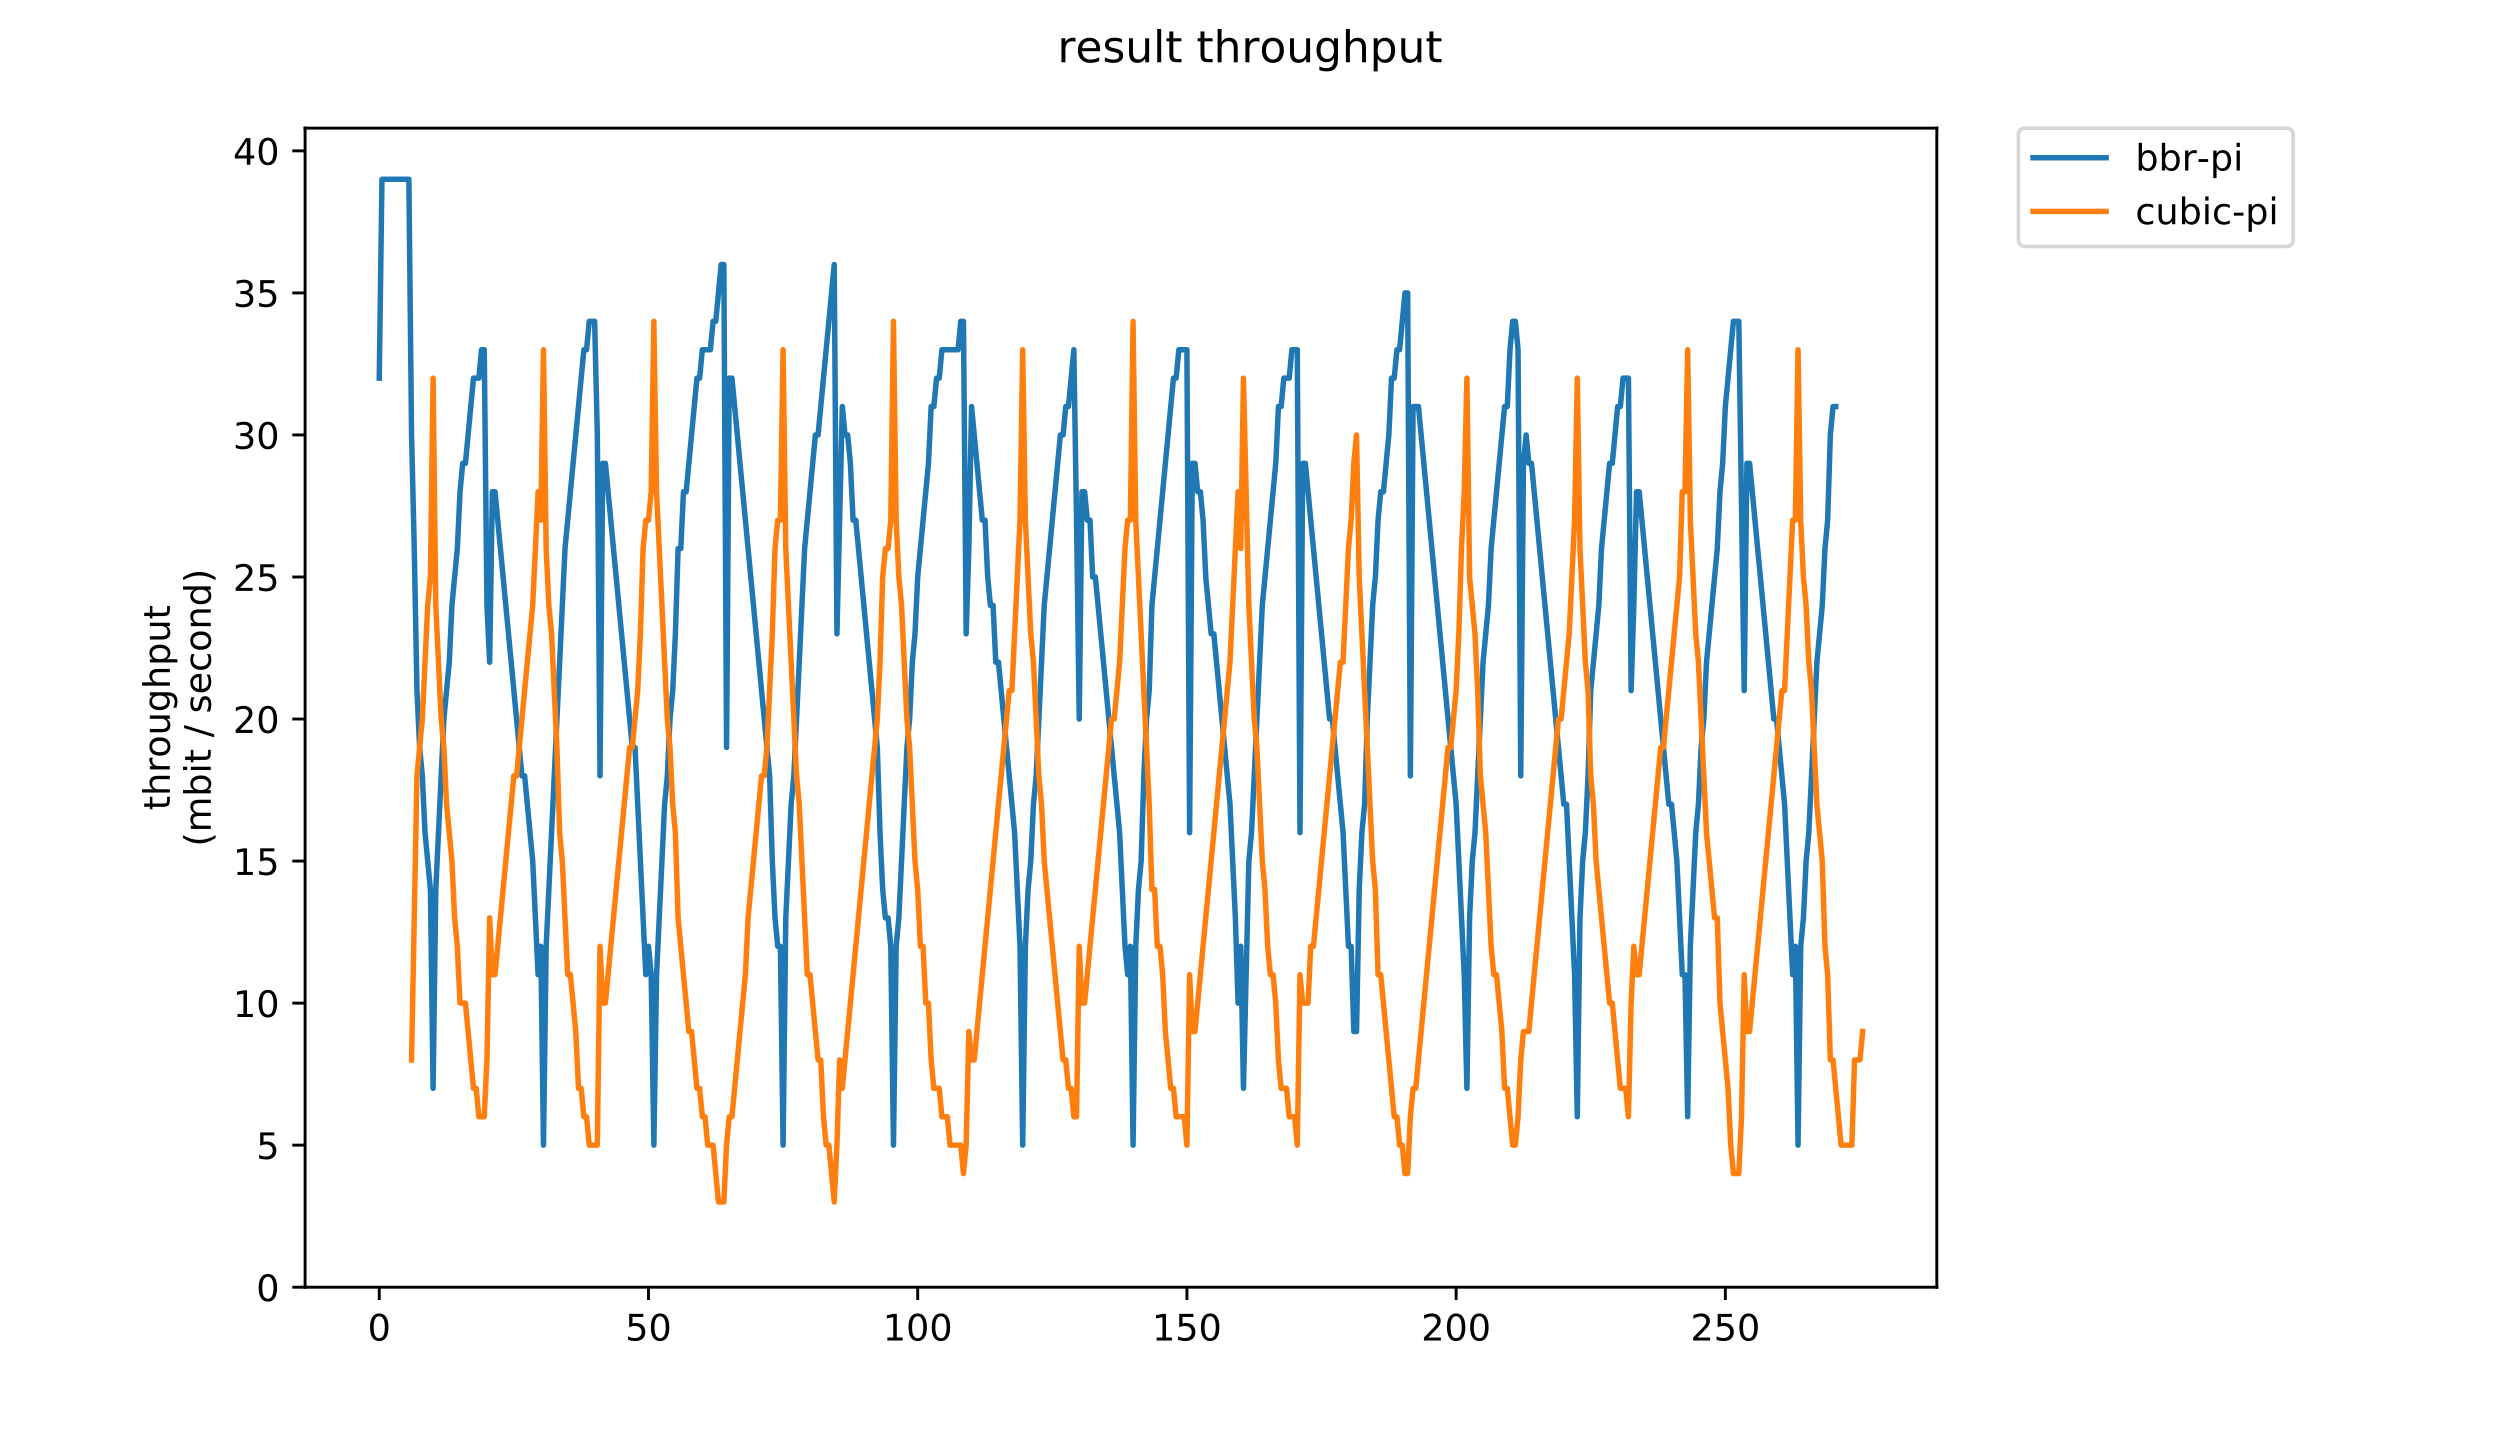 <?xml version="1.0" encoding="utf-8" standalone="no"?>
<!DOCTYPE svg PUBLIC "-//W3C//DTD SVG 1.1//EN"
  "http://www.w3.org/Graphics/SVG/1.1/DTD/svg11.dtd">
<!-- Created with matplotlib (https://matplotlib.org/) -->
<svg height="396pt" version="1.1" viewBox="0 0 684 396" width="684pt" xmlns="http://www.w3.org/2000/svg" xmlns:xlink="http://www.w3.org/1999/xlink">
 <defs>
  <style type="text/css">
*{stroke-linecap:butt;stroke-linejoin:round;}
  </style>
 </defs>
 <g id="figure_1">
  <g id="patch_1">
   <path d="M 0 396 
L 684 396 
L 684 0 
L 0 0 
z
" style="fill:#ffffff;"/>
  </g>
  <g id="axes_1">
   <g id="patch_2">
    <path d="M 83.472 352.174 
L 529.913 352.174 
L 529.913 35.062 
L 83.472 35.062 
z
" style="fill:#ffffff;"/>
   </g>
   <g id="matplotlib.axis_1">
    <g id="xtick_1">
     <g id="line2d_1">
      <defs>
       <path d="M 0 0 
L 0 3.5 
" id="m96f7f2c942" style="stroke:#000000;stroke-width:0.8;"/>
      </defs>
      <g>
       <use style="stroke:#000000;stroke-width:0.8;" x="103.765" xlink:href="#m96f7f2c942" y="352.174"/>
      </g>
     </g>
     <g id="text_1">
      <!-- 0 -->
      <defs>
       <path d="M 31.781 66.406 
Q 24.172 66.406 20.328 58.906 
Q 16.5 51.422 16.5 36.375 
Q 16.5 21.391 20.328 13.891 
Q 24.172 6.391 31.781 6.391 
Q 39.453 6.391 43.281 13.891 
Q 47.125 21.391 47.125 36.375 
Q 47.125 51.422 43.281 58.906 
Q 39.453 66.406 31.781 66.406 
z
M 31.781 74.219 
Q 44.047 74.219 50.516 64.516 
Q 56.984 54.828 56.984 36.375 
Q 56.984 17.969 50.516 8.266 
Q 44.047 -1.422 31.781 -1.422 
Q 19.531 -1.422 13.062 8.266 
Q 6.594 17.969 6.594 36.375 
Q 6.594 54.828 13.062 64.516 
Q 19.531 74.219 31.781 74.219 
z
" id="DejaVuSans-48"/>
      </defs>
      <g transform="translate(100.584 366.773)scale(0.1 -0.1)">
       <use xlink:href="#DejaVuSans-48"/>
      </g>
     </g>
    </g>
    <g id="xtick_2">
     <g id="line2d_2">
      <g>
       <use style="stroke:#000000;stroke-width:0.8;" x="177.424" xlink:href="#m96f7f2c942" y="352.174"/>
      </g>
     </g>
     <g id="text_2">
      <!-- 50 -->
      <defs>
       <path d="M 10.797 72.906 
L 49.516 72.906 
L 49.516 64.594 
L 19.828 64.594 
L 19.828 46.734 
Q 21.969 47.469 24.109 47.828 
Q 26.266 48.188 28.422 48.188 
Q 40.625 48.188 47.75 41.5 
Q 54.891 34.812 54.891 23.391 
Q 54.891 11.625 47.562 5.094 
Q 40.234 -1.422 26.906 -1.422 
Q 22.312 -1.422 17.547 -0.641 
Q 12.797 0.141 7.719 1.703 
L 7.719 11.625 
Q 12.109 9.234 16.797 8.062 
Q 21.484 6.891 26.703 6.891 
Q 35.156 6.891 40.078 11.328 
Q 45.016 15.766 45.016 23.391 
Q 45.016 31 40.078 35.438 
Q 35.156 39.891 26.703 39.891 
Q 22.75 39.891 18.812 39.016 
Q 14.891 38.141 10.797 36.281 
z
" id="DejaVuSans-53"/>
      </defs>
      <g transform="translate(171.061 366.773)scale(0.1 -0.1)">
       <use xlink:href="#DejaVuSans-53"/>
       <use x="63.623" xlink:href="#DejaVuSans-48"/>
      </g>
     </g>
    </g>
    <g id="xtick_3">
     <g id="line2d_3">
      <g>
       <use style="stroke:#000000;stroke-width:0.8;" x="251.082" xlink:href="#m96f7f2c942" y="352.174"/>
      </g>
     </g>
     <g id="text_3">
      <!-- 100 -->
      <defs>
       <path d="M 12.406 8.297 
L 28.516 8.297 
L 28.516 63.922 
L 10.984 60.406 
L 10.984 69.391 
L 28.422 72.906 
L 38.281 72.906 
L 38.281 8.297 
L 54.391 8.297 
L 54.391 0 
L 12.406 0 
z
" id="DejaVuSans-49"/>
      </defs>
      <g transform="translate(241.538 366.773)scale(0.1 -0.1)">
       <use xlink:href="#DejaVuSans-49"/>
       <use x="63.623" xlink:href="#DejaVuSans-48"/>
       <use x="127.246" xlink:href="#DejaVuSans-48"/>
      </g>
     </g>
    </g>
    <g id="xtick_4">
     <g id="line2d_4">
      <g>
       <use style="stroke:#000000;stroke-width:0.8;" x="324.74" xlink:href="#m96f7f2c942" y="352.174"/>
      </g>
     </g>
     <g id="text_4">
      <!-- 150 -->
      <g transform="translate(315.197 366.773)scale(0.1 -0.1)">
       <use xlink:href="#DejaVuSans-49"/>
       <use x="63.623" xlink:href="#DejaVuSans-53"/>
       <use x="127.246" xlink:href="#DejaVuSans-48"/>
      </g>
     </g>
    </g>
    <g id="xtick_5">
     <g id="line2d_5">
      <g>
       <use style="stroke:#000000;stroke-width:0.8;" x="398.399" xlink:href="#m96f7f2c942" y="352.174"/>
      </g>
     </g>
     <g id="text_5">
      <!-- 200 -->
      <defs>
       <path d="M 19.188 8.297 
L 53.609 8.297 
L 53.609 0 
L 7.328 0 
L 7.328 8.297 
Q 12.938 14.109 22.625 23.891 
Q 32.328 33.688 34.812 36.531 
Q 39.547 41.844 41.422 45.531 
Q 43.312 49.219 43.312 52.781 
Q 43.312 58.594 39.234 62.25 
Q 35.156 65.922 28.609 65.922 
Q 23.969 65.922 18.812 64.312 
Q 13.672 62.703 7.812 59.422 
L 7.812 69.391 
Q 13.766 71.781 18.938 73 
Q 24.125 74.219 28.422 74.219 
Q 39.75 74.219 46.484 68.547 
Q 53.219 62.891 53.219 53.422 
Q 53.219 48.922 51.531 44.891 
Q 49.859 40.875 45.406 35.406 
Q 44.188 33.984 37.641 27.219 
Q 31.109 20.453 19.188 8.297 
z
" id="DejaVuSans-50"/>
      </defs>
      <g transform="translate(388.855 366.773)scale(0.1 -0.1)">
       <use xlink:href="#DejaVuSans-50"/>
       <use x="63.623" xlink:href="#DejaVuSans-48"/>
       <use x="127.246" xlink:href="#DejaVuSans-48"/>
      </g>
     </g>
    </g>
    <g id="xtick_6">
     <g id="line2d_6">
      <g>
       <use style="stroke:#000000;stroke-width:0.8;" x="472.057" xlink:href="#m96f7f2c942" y="352.174"/>
      </g>
     </g>
     <g id="text_6">
      <!-- 250 -->
      <g transform="translate(462.514 366.773)scale(0.1 -0.1)">
       <use xlink:href="#DejaVuSans-50"/>
       <use x="63.623" xlink:href="#DejaVuSans-53"/>
       <use x="127.246" xlink:href="#DejaVuSans-48"/>
      </g>
     </g>
    </g>
   </g>
   <g id="matplotlib.axis_2">
    <g id="ytick_1">
     <g id="line2d_7">
      <defs>
       <path d="M 0 0 
L -3.5 0 
" id="mde7b837dda" style="stroke:#000000;stroke-width:0.8;"/>
      </defs>
      <g>
       <use style="stroke:#000000;stroke-width:0.8;" x="83.472" xlink:href="#mde7b837dda" y="352.174"/>
      </g>
     </g>
     <g id="text_7">
      <!-- 0 -->
      <g transform="translate(70.11 355.973)scale(0.1 -0.1)">
       <use xlink:href="#DejaVuSans-48"/>
      </g>
     </g>
    </g>
    <g id="ytick_2">
     <g id="line2d_8">
      <g>
       <use style="stroke:#000000;stroke-width:0.8;" x="83.472" xlink:href="#mde7b837dda" y="313.312"/>
      </g>
     </g>
     <g id="text_8">
      <!-- 5 -->
      <g transform="translate(70.11 317.112)scale(0.1 -0.1)">
       <use xlink:href="#DejaVuSans-53"/>
      </g>
     </g>
    </g>
    <g id="ytick_3">
     <g id="line2d_9">
      <g>
       <use style="stroke:#000000;stroke-width:0.8;" x="83.472" xlink:href="#mde7b837dda" y="274.451"/>
      </g>
     </g>
     <g id="text_9">
      <!-- 10 -->
      <g transform="translate(63.747 278.25)scale(0.1 -0.1)">
       <use xlink:href="#DejaVuSans-49"/>
       <use x="63.623" xlink:href="#DejaVuSans-48"/>
      </g>
     </g>
    </g>
    <g id="ytick_4">
     <g id="line2d_10">
      <g>
       <use style="stroke:#000000;stroke-width:0.8;" x="83.472" xlink:href="#mde7b837dda" y="235.589"/>
      </g>
     </g>
     <g id="text_10">
      <!-- 15 -->
      <g transform="translate(63.747 239.388)scale(0.1 -0.1)">
       <use xlink:href="#DejaVuSans-49"/>
       <use x="63.623" xlink:href="#DejaVuSans-53"/>
      </g>
     </g>
    </g>
    <g id="ytick_5">
     <g id="line2d_11">
      <g>
       <use style="stroke:#000000;stroke-width:0.8;" x="83.472" xlink:href="#mde7b837dda" y="196.727"/>
      </g>
     </g>
     <g id="text_11">
      <!-- 20 -->
      <g transform="translate(63.747 200.526)scale(0.1 -0.1)">
       <use xlink:href="#DejaVuSans-50"/>
       <use x="63.623" xlink:href="#DejaVuSans-48"/>
      </g>
     </g>
    </g>
    <g id="ytick_6">
     <g id="line2d_12">
      <g>
       <use style="stroke:#000000;stroke-width:0.8;" x="83.472" xlink:href="#mde7b837dda" y="157.866"/>
      </g>
     </g>
     <g id="text_12">
      <!-- 25 -->
      <g transform="translate(63.747 161.665)scale(0.1 -0.1)">
       <use xlink:href="#DejaVuSans-50"/>
       <use x="63.623" xlink:href="#DejaVuSans-53"/>
      </g>
     </g>
    </g>
    <g id="ytick_7">
     <g id="line2d_13">
      <g>
       <use style="stroke:#000000;stroke-width:0.8;" x="83.472" xlink:href="#mde7b837dda" y="119.004"/>
      </g>
     </g>
     <g id="text_13">
      <!-- 30 -->
      <defs>
       <path d="M 40.578 39.312 
Q 47.656 37.797 51.625 33 
Q 55.609 28.219 55.609 21.188 
Q 55.609 10.406 48.188 4.484 
Q 40.766 -1.422 27.094 -1.422 
Q 22.516 -1.422 17.656 -0.516 
Q 12.797 0.391 7.625 2.203 
L 7.625 11.719 
Q 11.719 9.328 16.594 8.109 
Q 21.484 6.891 26.812 6.891 
Q 36.078 6.891 40.938 10.547 
Q 45.797 14.203 45.797 21.188 
Q 45.797 27.641 41.281 31.266 
Q 36.766 34.906 28.719 34.906 
L 20.219 34.906 
L 20.219 43.016 
L 29.109 43.016 
Q 36.375 43.016 40.234 45.922 
Q 44.094 48.828 44.094 54.297 
Q 44.094 59.906 40.109 62.906 
Q 36.141 65.922 28.719 65.922 
Q 24.656 65.922 20.016 65.031 
Q 15.375 64.156 9.812 62.312 
L 9.812 71.094 
Q 15.438 72.656 20.344 73.438 
Q 25.25 74.219 29.594 74.219 
Q 40.828 74.219 47.359 69.109 
Q 53.906 64.016 53.906 55.328 
Q 53.906 49.266 50.438 45.094 
Q 46.969 40.922 40.578 39.312 
z
" id="DejaVuSans-51"/>
      </defs>
      <g transform="translate(63.747 122.803)scale(0.1 -0.1)">
       <use xlink:href="#DejaVuSans-51"/>
       <use x="63.623" xlink:href="#DejaVuSans-48"/>
      </g>
     </g>
    </g>
    <g id="ytick_8">
     <g id="line2d_14">
      <g>
       <use style="stroke:#000000;stroke-width:0.8;" x="83.472" xlink:href="#mde7b837dda" y="80.142"/>
      </g>
     </g>
     <g id="text_14">
      <!-- 35 -->
      <g transform="translate(63.747 83.941)scale(0.1 -0.1)">
       <use xlink:href="#DejaVuSans-51"/>
       <use x="63.623" xlink:href="#DejaVuSans-53"/>
      </g>
     </g>
    </g>
    <g id="ytick_9">
     <g id="line2d_15">
      <g>
       <use style="stroke:#000000;stroke-width:0.8;" x="83.472" xlink:href="#mde7b837dda" y="41.28"/>
      </g>
     </g>
     <g id="text_15">
      <!-- 40 -->
      <defs>
       <path d="M 37.797 64.312 
L 12.891 25.391 
L 37.797 25.391 
z
M 35.203 72.906 
L 47.609 72.906 
L 47.609 25.391 
L 58.016 25.391 
L 58.016 17.188 
L 47.609 17.188 
L 47.609 0 
L 37.797 0 
L 37.797 17.188 
L 4.891 17.188 
L 4.891 26.703 
z
" id="DejaVuSans-52"/>
      </defs>
      <g transform="translate(63.747 45.08)scale(0.1 -0.1)">
       <use xlink:href="#DejaVuSans-52"/>
       <use x="63.623" xlink:href="#DejaVuSans-48"/>
      </g>
     </g>
    </g>
    <g id="text_16">
     <!-- throughput -->
     <defs>
      <path d="M 18.312 70.219 
L 18.312 54.688 
L 36.812 54.688 
L 36.812 47.703 
L 18.312 47.703 
L 18.312 18.016 
Q 18.312 11.328 20.141 9.422 
Q 21.969 7.516 27.594 7.516 
L 36.812 7.516 
L 36.812 0 
L 27.594 0 
Q 17.188 0 13.234 3.875 
Q 9.281 7.766 9.281 18.016 
L 9.281 47.703 
L 2.688 47.703 
L 2.688 54.688 
L 9.281 54.688 
L 9.281 70.219 
z
" id="DejaVuSans-116"/>
      <path d="M 54.891 33.016 
L 54.891 0 
L 45.906 0 
L 45.906 32.719 
Q 45.906 40.484 42.875 44.328 
Q 39.844 48.188 33.797 48.188 
Q 26.516 48.188 22.312 43.547 
Q 18.109 38.922 18.109 30.906 
L 18.109 0 
L 9.078 0 
L 9.078 75.984 
L 18.109 75.984 
L 18.109 46.188 
Q 21.344 51.125 25.703 53.562 
Q 30.078 56 35.797 56 
Q 45.219 56 50.047 50.172 
Q 54.891 44.344 54.891 33.016 
z
" id="DejaVuSans-104"/>
      <path d="M 41.109 46.297 
Q 39.594 47.172 37.812 47.578 
Q 36.031 48 33.891 48 
Q 26.266 48 22.188 43.047 
Q 18.109 38.094 18.109 28.812 
L 18.109 0 
L 9.078 0 
L 9.078 54.688 
L 18.109 54.688 
L 18.109 46.188 
Q 20.953 51.172 25.484 53.578 
Q 30.031 56 36.531 56 
Q 37.453 56 38.578 55.875 
Q 39.703 55.766 41.062 55.516 
z
" id="DejaVuSans-114"/>
      <path d="M 30.609 48.391 
Q 23.391 48.391 19.188 42.75 
Q 14.984 37.109 14.984 27.297 
Q 14.984 17.484 19.156 11.844 
Q 23.344 6.203 30.609 6.203 
Q 37.797 6.203 41.984 11.859 
Q 46.188 17.531 46.188 27.297 
Q 46.188 37.016 41.984 42.703 
Q 37.797 48.391 30.609 48.391 
z
M 30.609 56 
Q 42.328 56 49.016 48.375 
Q 55.719 40.766 55.719 27.297 
Q 55.719 13.875 49.016 6.219 
Q 42.328 -1.422 30.609 -1.422 
Q 18.844 -1.422 12.172 6.219 
Q 5.516 13.875 5.516 27.297 
Q 5.516 40.766 12.172 48.375 
Q 18.844 56 30.609 56 
z
" id="DejaVuSans-111"/>
      <path d="M 8.5 21.578 
L 8.5 54.688 
L 17.484 54.688 
L 17.484 21.922 
Q 17.484 14.156 20.5 10.266 
Q 23.531 6.391 29.594 6.391 
Q 36.859 6.391 41.078 11.031 
Q 45.312 15.672 45.312 23.688 
L 45.312 54.688 
L 54.297 54.688 
L 54.297 0 
L 45.312 0 
L 45.312 8.406 
Q 42.047 3.422 37.719 1 
Q 33.406 -1.422 27.688 -1.422 
Q 18.266 -1.422 13.375 4.438 
Q 8.5 10.297 8.5 21.578 
z
M 31.109 56 
z
" id="DejaVuSans-117"/>
      <path d="M 45.406 27.984 
Q 45.406 37.75 41.375 43.109 
Q 37.359 48.484 30.078 48.484 
Q 22.859 48.484 18.828 43.109 
Q 14.797 37.75 14.797 27.984 
Q 14.797 18.266 18.828 12.891 
Q 22.859 7.516 30.078 7.516 
Q 37.359 7.516 41.375 12.891 
Q 45.406 18.266 45.406 27.984 
z
M 54.391 6.781 
Q 54.391 -7.172 48.188 -13.984 
Q 42 -20.797 29.203 -20.797 
Q 24.469 -20.797 20.266 -20.094 
Q 16.062 -19.391 12.109 -17.922 
L 12.109 -9.188 
Q 16.062 -11.328 19.922 -12.344 
Q 23.781 -13.375 27.781 -13.375 
Q 36.625 -13.375 41.016 -8.766 
Q 45.406 -4.156 45.406 5.172 
L 45.406 9.625 
Q 42.625 4.781 38.281 2.391 
Q 33.938 0 27.875 0 
Q 17.828 0 11.672 7.656 
Q 5.516 15.328 5.516 27.984 
Q 5.516 40.672 11.672 48.328 
Q 17.828 56 27.875 56 
Q 33.938 56 38.281 53.609 
Q 42.625 51.219 45.406 46.391 
L 45.406 54.688 
L 54.391 54.688 
z
" id="DejaVuSans-103"/>
      <path d="M 18.109 8.203 
L 18.109 -20.797 
L 9.078 -20.797 
L 9.078 54.688 
L 18.109 54.688 
L 18.109 46.391 
Q 20.953 51.266 25.266 53.625 
Q 29.594 56 35.594 56 
Q 45.562 56 51.781 48.094 
Q 58.016 40.188 58.016 27.297 
Q 58.016 14.406 51.781 6.484 
Q 45.562 -1.422 35.594 -1.422 
Q 29.594 -1.422 25.266 0.953 
Q 20.953 3.328 18.109 8.203 
z
M 48.688 27.297 
Q 48.688 37.203 44.609 42.844 
Q 40.531 48.484 33.406 48.484 
Q 26.266 48.484 22.188 42.844 
Q 18.109 37.203 18.109 27.297 
Q 18.109 17.391 22.188 11.75 
Q 26.266 6.109 33.406 6.109 
Q 40.531 6.109 44.609 11.75 
Q 48.688 17.391 48.688 27.297 
z
" id="DejaVuSans-112"/>
     </defs>
     <g transform="translate(46.47 221.675)rotate(-90)scale(0.1 -0.1)">
      <use xlink:href="#DejaVuSans-116"/>
      <use x="39.209" xlink:href="#DejaVuSans-104"/>
      <use x="102.588" xlink:href="#DejaVuSans-114"/>
      <use x="143.67" xlink:href="#DejaVuSans-111"/>
      <use x="204.852" xlink:href="#DejaVuSans-117"/>
      <use x="268.23" xlink:href="#DejaVuSans-103"/>
      <use x="331.707" xlink:href="#DejaVuSans-104"/>
      <use x="395.086" xlink:href="#DejaVuSans-112"/>
      <use x="458.562" xlink:href="#DejaVuSans-117"/>
      <use x="521.941" xlink:href="#DejaVuSans-116"/>
     </g>
     <!-- (mbit / second) -->
     <defs>
      <path d="M 31 75.875 
Q 24.469 64.656 21.281 53.656 
Q 18.109 42.672 18.109 31.391 
Q 18.109 20.125 21.312 9.062 
Q 24.516 -2 31 -13.188 
L 23.188 -13.188 
Q 15.875 -1.703 12.234 9.375 
Q 8.594 20.453 8.594 31.391 
Q 8.594 42.281 12.203 53.312 
Q 15.828 64.359 23.188 75.875 
z
" id="DejaVuSans-40"/>
      <path d="M 52 44.188 
Q 55.375 50.25 60.062 53.125 
Q 64.75 56 71.094 56 
Q 79.641 56 84.281 50.016 
Q 88.922 44.047 88.922 33.016 
L 88.922 0 
L 79.891 0 
L 79.891 32.719 
Q 79.891 40.578 77.094 44.375 
Q 74.312 48.188 68.609 48.188 
Q 61.625 48.188 57.562 43.547 
Q 53.516 38.922 53.516 30.906 
L 53.516 0 
L 44.484 0 
L 44.484 32.719 
Q 44.484 40.625 41.703 44.406 
Q 38.922 48.188 33.109 48.188 
Q 26.219 48.188 22.156 43.531 
Q 18.109 38.875 18.109 30.906 
L 18.109 0 
L 9.078 0 
L 9.078 54.688 
L 18.109 54.688 
L 18.109 46.188 
Q 21.188 51.219 25.484 53.609 
Q 29.781 56 35.688 56 
Q 41.656 56 45.828 52.969 
Q 50 49.953 52 44.188 
z
" id="DejaVuSans-109"/>
      <path d="M 48.688 27.297 
Q 48.688 37.203 44.609 42.844 
Q 40.531 48.484 33.406 48.484 
Q 26.266 48.484 22.188 42.844 
Q 18.109 37.203 18.109 27.297 
Q 18.109 17.391 22.188 11.75 
Q 26.266 6.109 33.406 6.109 
Q 40.531 6.109 44.609 11.75 
Q 48.688 17.391 48.688 27.297 
z
M 18.109 46.391 
Q 20.953 51.266 25.266 53.625 
Q 29.594 56 35.594 56 
Q 45.562 56 51.781 48.094 
Q 58.016 40.188 58.016 27.297 
Q 58.016 14.406 51.781 6.484 
Q 45.562 -1.422 35.594 -1.422 
Q 29.594 -1.422 25.266 0.953 
Q 20.953 3.328 18.109 8.203 
L 18.109 0 
L 9.078 0 
L 9.078 75.984 
L 18.109 75.984 
z
" id="DejaVuSans-98"/>
      <path d="M 9.422 54.688 
L 18.406 54.688 
L 18.406 0 
L 9.422 0 
z
M 9.422 75.984 
L 18.406 75.984 
L 18.406 64.594 
L 9.422 64.594 
z
" id="DejaVuSans-105"/>
      <path id="DejaVuSans-32"/>
      <path d="M 25.391 72.906 
L 33.688 72.906 
L 8.297 -9.281 
L 0 -9.281 
z
" id="DejaVuSans-47"/>
      <path d="M 44.281 53.078 
L 44.281 44.578 
Q 40.484 46.531 36.375 47.5 
Q 32.281 48.484 27.875 48.484 
Q 21.188 48.484 17.844 46.438 
Q 14.5 44.391 14.5 40.281 
Q 14.5 37.156 16.891 35.375 
Q 19.281 33.594 26.516 31.984 
L 29.594 31.297 
Q 39.156 29.25 43.188 25.516 
Q 47.219 21.781 47.219 15.094 
Q 47.219 7.469 41.188 3.016 
Q 35.156 -1.422 24.609 -1.422 
Q 20.219 -1.422 15.453 -0.562 
Q 10.688 0.297 5.422 2 
L 5.422 11.281 
Q 10.406 8.688 15.234 7.391 
Q 20.062 6.109 24.812 6.109 
Q 31.156 6.109 34.562 8.281 
Q 37.984 10.453 37.984 14.406 
Q 37.984 18.062 35.516 20.016 
Q 33.062 21.969 24.703 23.781 
L 21.578 24.516 
Q 13.234 26.266 9.516 29.906 
Q 5.812 33.547 5.812 39.891 
Q 5.812 47.609 11.281 51.797 
Q 16.75 56 26.812 56 
Q 31.781 56 36.172 55.266 
Q 40.578 54.547 44.281 53.078 
z
" id="DejaVuSans-115"/>
      <path d="M 56.203 29.594 
L 56.203 25.203 
L 14.891 25.203 
Q 15.484 15.922 20.484 11.062 
Q 25.484 6.203 34.422 6.203 
Q 39.594 6.203 44.453 7.469 
Q 49.312 8.734 54.109 11.281 
L 54.109 2.781 
Q 49.266 0.734 44.188 -0.344 
Q 39.109 -1.422 33.891 -1.422 
Q 20.797 -1.422 13.156 6.188 
Q 5.516 13.812 5.516 26.812 
Q 5.516 40.234 12.766 48.109 
Q 20.016 56 32.328 56 
Q 43.359 56 49.781 48.891 
Q 56.203 41.797 56.203 29.594 
z
M 47.219 32.234 
Q 47.125 39.594 43.094 43.984 
Q 39.062 48.391 32.422 48.391 
Q 24.906 48.391 20.391 44.141 
Q 15.875 39.891 15.188 32.172 
z
" id="DejaVuSans-101"/>
      <path d="M 48.781 52.594 
L 48.781 44.188 
Q 44.969 46.297 41.141 47.344 
Q 37.312 48.391 33.406 48.391 
Q 24.656 48.391 19.812 42.844 
Q 14.984 37.312 14.984 27.297 
Q 14.984 17.281 19.812 11.734 
Q 24.656 6.203 33.406 6.203 
Q 37.312 6.203 41.141 7.25 
Q 44.969 8.297 48.781 10.406 
L 48.781 2.094 
Q 45.016 0.344 40.984 -0.531 
Q 36.969 -1.422 32.422 -1.422 
Q 20.062 -1.422 12.781 6.344 
Q 5.516 14.109 5.516 27.297 
Q 5.516 40.672 12.859 48.328 
Q 20.219 56 33.016 56 
Q 37.156 56 41.109 55.141 
Q 45.062 54.297 48.781 52.594 
z
" id="DejaVuSans-99"/>
      <path d="M 54.891 33.016 
L 54.891 0 
L 45.906 0 
L 45.906 32.719 
Q 45.906 40.484 42.875 44.328 
Q 39.844 48.188 33.797 48.188 
Q 26.516 48.188 22.312 43.547 
Q 18.109 38.922 18.109 30.906 
L 18.109 0 
L 9.078 0 
L 9.078 54.688 
L 18.109 54.688 
L 18.109 46.188 
Q 21.344 51.125 25.703 53.562 
Q 30.078 56 35.797 56 
Q 45.219 56 50.047 50.172 
Q 54.891 44.344 54.891 33.016 
z
" id="DejaVuSans-110"/>
      <path d="M 45.406 46.391 
L 45.406 75.984 
L 54.391 75.984 
L 54.391 0 
L 45.406 0 
L 45.406 8.203 
Q 42.578 3.328 38.25 0.953 
Q 33.938 -1.422 27.875 -1.422 
Q 17.969 -1.422 11.734 6.484 
Q 5.516 14.406 5.516 27.297 
Q 5.516 40.188 11.734 48.094 
Q 17.969 56 27.875 56 
Q 33.938 56 38.25 53.625 
Q 42.578 51.266 45.406 46.391 
z
M 14.797 27.297 
Q 14.797 17.391 18.875 11.75 
Q 22.953 6.109 30.078 6.109 
Q 37.203 6.109 41.297 11.75 
Q 45.406 17.391 45.406 27.297 
Q 45.406 37.203 41.297 42.844 
Q 37.203 48.484 30.078 48.484 
Q 22.953 48.484 18.875 42.844 
Q 14.797 37.203 14.797 27.297 
z
" id="DejaVuSans-100"/>
      <path d="M 8.016 75.875 
L 15.828 75.875 
Q 23.141 64.359 26.781 53.312 
Q 30.422 42.281 30.422 31.391 
Q 30.422 20.453 26.781 9.375 
Q 23.141 -1.703 15.828 -13.188 
L 8.016 -13.188 
Q 14.5 -2 17.703 9.062 
Q 20.906 20.125 20.906 31.391 
Q 20.906 42.672 17.703 53.656 
Q 14.5 64.656 8.016 75.875 
z
" id="DejaVuSans-41"/>
     </defs>
     <g transform="translate(57.668 231.609)rotate(-90)scale(0.1 -0.1)">
      <use xlink:href="#DejaVuSans-40"/>
      <use x="39.014" xlink:href="#DejaVuSans-109"/>
      <use x="136.426" xlink:href="#DejaVuSans-98"/>
      <use x="199.902" xlink:href="#DejaVuSans-105"/>
      <use x="227.686" xlink:href="#DejaVuSans-116"/>
      <use x="266.895" xlink:href="#DejaVuSans-32"/>
      <use x="298.682" xlink:href="#DejaVuSans-47"/>
      <use x="332.373" xlink:href="#DejaVuSans-32"/>
      <use x="364.16" xlink:href="#DejaVuSans-115"/>
      <use x="416.26" xlink:href="#DejaVuSans-101"/>
      <use x="477.783" xlink:href="#DejaVuSans-99"/>
      <use x="532.764" xlink:href="#DejaVuSans-111"/>
      <use x="593.945" xlink:href="#DejaVuSans-110"/>
      <use x="657.324" xlink:href="#DejaVuSans-100"/>
      <use x="720.801" xlink:href="#DejaVuSans-41"/>
     </g>
    </g>
   </g>
   <g id="line2d_16">
    <path clip-path="url(#p4a2bf215ee)" d="M 103.765 103.459 
L 104.502 49.053 
L 111.868 49.053 
L 112.604 119.004 
L 113.341 150.093 
L 114.077 188.955 
L 114.814 204.5 
L 115.55 212.272 
L 116.287 227.817 
L 117.76 243.361 
L 118.497 297.768 
L 119.233 243.361 
L 121.443 196.727 
L 122.916 181.183 
L 123.653 165.638 
L 125.126 150.093 
L 125.863 134.549 
L 126.599 126.776 
L 127.336 126.776 
L 129.546 103.459 
L 131.019 103.459 
L 131.755 95.687 
L 132.492 95.687 
L 133.228 165.638 
L 133.965 181.183 
L 134.702 134.549 
L 135.438 134.549 
L 142.804 212.272 
L 143.541 212.272 
L 145.75 235.589 
L 147.224 266.678 
L 147.96 258.906 
L 148.697 313.312 
L 149.433 258.906 
L 154.589 150.093 
L 159.746 95.687 
L 160.482 95.687 
L 161.219 87.914 
L 162.692 87.914 
L 163.428 119.004 
L 164.165 212.272 
L 164.902 126.776 
L 165.638 126.776 
L 173.004 204.5 
L 173.741 204.5 
L 176.687 266.678 
L 177.424 258.906 
L 178.16 266.678 
L 178.897 313.312 
L 179.633 266.678 
L 181.843 220.044 
L 182.58 212.272 
L 183.316 196.727 
L 184.053 188.955 
L 184.789 173.41 
L 185.526 150.093 
L 186.263 150.093 
L 186.999 134.549 
L 187.736 134.549 
L 190.682 103.459 
L 191.419 103.459 
L 192.155 95.687 
L 194.365 95.687 
L 195.102 87.914 
L 195.838 87.914 
L 197.311 72.37 
L 198.048 72.37 
L 198.785 204.5 
L 199.521 103.459 
L 200.258 103.459 
L 210.57 212.272 
L 211.306 235.589 
L 212.043 251.134 
L 212.78 258.906 
L 213.516 258.906 
L 214.253 313.312 
L 214.989 251.134 
L 216.463 220.044 
L 217.199 212.272 
L 220.145 150.093 
L 223.092 119.004 
L 223.828 119.004 
L 228.248 72.37 
L 228.984 173.41 
L 230.458 111.231 
L 231.194 119.004 
L 231.931 119.004 
L 232.667 126.776 
L 233.404 142.321 
L 234.141 142.321 
L 240.033 204.5 
L 240.77 227.817 
L 241.506 243.361 
L 242.243 251.134 
L 242.98 251.134 
L 243.716 258.906 
L 244.453 313.312 
L 245.189 258.906 
L 245.926 251.134 
L 248.136 204.5 
L 248.872 196.727 
L 249.609 181.183 
L 250.345 173.41 
L 251.082 157.866 
L 254.028 126.776 
L 254.765 111.231 
L 255.502 111.231 
L 256.238 103.459 
L 256.975 103.459 
L 257.711 95.687 
L 262.131 95.687 
L 262.867 87.914 
L 263.604 87.914 
L 264.341 173.41 
L 265.077 150.093 
L 265.814 111.231 
L 268.76 142.321 
L 269.497 142.321 
L 270.233 157.866 
L 270.97 165.638 
L 271.706 165.638 
L 272.443 181.183 
L 273.18 181.183 
L 277.599 227.817 
L 279.072 258.906 
L 279.809 313.312 
L 280.545 258.906 
L 281.282 243.361 
L 282.019 235.589 
L 282.755 220.044 
L 283.492 212.272 
L 285.701 165.638 
L 290.121 119.004 
L 290.858 119.004 
L 291.594 111.231 
L 292.331 111.231 
L 293.804 95.687 
L 294.54 142.321 
L 295.277 196.727 
L 296.014 134.549 
L 296.75 134.549 
L 297.487 142.321 
L 298.223 142.321 
L 298.96 157.866 
L 299.697 157.866 
L 306.326 227.817 
L 307.799 258.906 
L 308.536 266.678 
L 309.272 258.906 
L 310.009 313.312 
L 310.745 258.906 
L 311.482 243.361 
L 312.219 235.589 
L 312.955 212.272 
L 313.692 196.727 
L 314.428 188.955 
L 315.165 165.638 
L 321.058 103.459 
L 321.794 103.459 
L 322.531 95.687 
L 324.74 95.687 
L 325.477 227.817 
L 326.214 126.776 
L 326.95 126.776 
L 327.687 134.549 
L 328.423 134.549 
L 329.16 142.321 
L 329.897 157.866 
L 331.37 173.41 
L 332.106 173.41 
L 336.526 220.044 
L 337.999 251.134 
L 338.736 274.451 
L 339.472 258.906 
L 340.209 297.768 
L 341.682 235.589 
L 342.418 227.817 
L 345.365 165.638 
L 349.048 126.776 
L 349.784 111.231 
L 350.521 111.231 
L 351.257 103.459 
L 352.731 103.459 
L 353.467 95.687 
L 354.94 95.687 
L 355.677 227.817 
L 356.414 126.776 
L 357.15 126.776 
L 363.779 196.727 
L 364.516 196.727 
L 367.462 227.817 
L 368.936 258.906 
L 369.672 258.906 
L 370.409 282.223 
L 371.145 282.223 
L 371.882 243.361 
L 372.618 227.817 
L 373.355 220.044 
L 374.092 196.727 
L 375.565 165.638 
L 376.301 157.866 
L 377.038 142.321 
L 377.775 134.549 
L 378.511 134.549 
L 379.984 119.004 
L 380.721 103.459 
L 381.457 103.459 
L 382.194 95.687 
L 382.931 95.687 
L 384.404 80.142 
L 385.14 80.142 
L 385.877 212.272 
L 386.614 111.231 
L 388.087 111.231 
L 398.399 220.044 
L 400.609 266.678 
L 401.345 297.768 
L 402.082 251.134 
L 402.818 235.589 
L 403.555 227.817 
L 405.765 181.183 
L 407.238 165.638 
L 407.974 150.093 
L 411.657 111.231 
L 412.394 111.231 
L 413.131 95.687 
L 413.867 87.914 
L 414.604 87.914 
L 415.34 95.687 
L 416.077 212.272 
L 416.814 126.776 
L 417.55 119.004 
L 418.287 126.776 
L 419.023 126.776 
L 427.862 220.044 
L 428.599 220.044 
L 430.809 266.678 
L 431.545 305.54 
L 432.282 251.134 
L 433.018 235.589 
L 433.755 227.817 
L 434.492 212.272 
L 435.228 188.955 
L 437.438 165.638 
L 438.174 150.093 
L 440.384 126.776 
L 441.121 126.776 
L 442.594 111.231 
L 443.331 111.231 
L 444.067 103.459 
L 445.54 103.459 
L 446.277 188.955 
L 447.013 165.638 
L 447.75 134.549 
L 448.487 134.549 
L 456.589 220.044 
L 457.326 220.044 
L 458.799 235.589 
L 460.272 266.678 
L 461.009 266.678 
L 461.745 305.54 
L 462.482 258.906 
L 463.955 227.817 
L 464.692 220.044 
L 465.428 204.5 
L 466.165 196.727 
L 466.901 181.183 
L 469.848 150.093 
L 470.584 134.549 
L 471.321 126.776 
L 472.057 111.231 
L 474.267 87.914 
L 475.74 87.914 
L 477.213 188.955 
L 477.95 126.776 
L 478.687 126.776 
L 485.316 196.727 
L 486.052 196.727 
L 488.262 220.044 
L 490.472 266.678 
L 491.209 258.906 
L 491.945 313.312 
L 492.682 258.906 
L 493.418 251.134 
L 494.155 235.589 
L 494.891 227.817 
L 497.101 181.183 
L 498.574 165.638 
L 499.311 150.093 
L 500.048 142.321 
L 500.784 119.004 
L 501.521 111.231 
L 502.257 111.231 
L 502.257 111.231 
" style="fill:none;stroke:#1f77b4;stroke-linecap:square;stroke-width:1.5;"/>
   </g>
   <g id="line2d_17">
    <path clip-path="url(#p4a2bf215ee)" d="M 112.601 289.995 
L 114.074 212.272 
L 115.548 196.727 
L 117.021 165.638 
L 117.757 157.866 
L 118.494 103.459 
L 119.23 165.638 
L 120.704 196.727 
L 121.44 204.5 
L 122.177 220.044 
L 123.65 235.589 
L 124.387 251.134 
L 125.123 258.906 
L 125.86 274.451 
L 127.333 274.451 
L 129.543 297.768 
L 130.279 297.768 
L 131.016 305.54 
L 132.489 305.54 
L 133.226 289.995 
L 133.962 251.134 
L 134.699 266.678 
L 135.435 266.678 
L 140.591 212.272 
L 141.328 212.272 
L 145.747 165.638 
L 147.221 134.549 
L 147.957 142.321 
L 148.694 95.687 
L 149.43 150.093 
L 150.167 165.638 
L 150.904 173.41 
L 152.377 204.5 
L 153.113 227.817 
L 153.85 235.589 
L 155.323 266.678 
L 156.06 266.678 
L 157.533 282.223 
L 158.269 297.768 
L 159.006 297.768 
L 159.743 305.54 
L 160.479 305.54 
L 161.216 313.312 
L 163.425 313.312 
L 164.162 258.906 
L 164.899 274.451 
L 165.635 274.451 
L 172.265 204.5 
L 173.001 204.5 
L 174.474 188.955 
L 175.211 173.41 
L 175.947 150.093 
L 176.684 142.321 
L 177.421 142.321 
L 178.157 134.549 
L 178.894 87.914 
L 179.63 134.549 
L 182.577 196.727 
L 183.313 204.5 
L 184.05 220.044 
L 184.786 227.817 
L 185.523 251.134 
L 188.469 282.223 
L 189.206 282.223 
L 190.679 297.768 
L 191.416 297.768 
L 192.152 305.54 
L 192.889 305.54 
L 193.625 313.312 
L 195.099 313.312 
L 196.572 328.857 
L 198.045 328.857 
L 198.782 313.312 
L 199.518 305.54 
L 200.255 305.54 
L 203.938 266.678 
L 204.674 251.134 
L 208.357 212.272 
L 209.094 212.272 
L 209.83 204.5 
L 211.303 173.41 
L 212.04 150.093 
L 212.777 142.321 
L 213.513 142.321 
L 214.25 95.687 
L 214.986 150.093 
L 217.933 212.272 
L 218.669 220.044 
L 220.879 266.678 
L 221.616 266.678 
L 223.825 289.995 
L 224.562 289.995 
L 225.299 305.54 
L 226.035 313.312 
L 226.772 313.312 
L 228.245 328.857 
L 228.982 313.312 
L 229.718 289.995 
L 230.455 297.768 
L 240.03 196.727 
L 240.767 181.183 
L 241.503 157.866 
L 242.24 150.093 
L 242.977 150.093 
L 243.713 142.321 
L 244.45 87.914 
L 245.186 142.321 
L 245.923 157.866 
L 246.66 165.638 
L 248.133 196.727 
L 248.869 204.5 
L 250.342 235.589 
L 251.079 243.361 
L 251.816 258.906 
L 252.552 258.906 
L 253.289 274.451 
L 254.025 274.451 
L 254.762 289.995 
L 255.499 297.768 
L 256.972 297.768 
L 257.708 305.54 
L 259.181 305.54 
L 259.918 313.312 
L 262.864 313.312 
L 263.601 321.085 
L 264.338 313.312 
L 265.074 282.223 
L 265.811 289.995 
L 266.547 289.995 
L 276.123 188.955 
L 276.86 188.955 
L 279.069 142.321 
L 279.806 95.687 
L 280.542 142.321 
L 282.016 173.41 
L 282.752 181.183 
L 284.225 212.272 
L 284.962 220.044 
L 285.699 235.589 
L 290.855 289.995 
L 291.591 289.995 
L 292.328 297.768 
L 293.064 297.768 
L 293.801 305.54 
L 294.538 305.54 
L 295.274 258.906 
L 296.011 274.451 
L 296.747 274.451 
L 304.113 196.727 
L 304.85 196.727 
L 306.323 181.183 
L 307.796 150.093 
L 308.533 142.321 
L 309.269 142.321 
L 310.006 87.914 
L 310.742 142.321 
L 314.425 220.044 
L 315.162 243.361 
L 315.898 243.361 
L 316.635 258.906 
L 317.372 258.906 
L 318.108 266.678 
L 318.845 282.223 
L 320.318 297.768 
L 321.055 297.768 
L 321.791 305.54 
L 324.001 305.54 
L 324.738 313.312 
L 325.474 266.678 
L 326.211 282.223 
L 326.947 282.223 
L 336.523 181.183 
L 338.733 134.549 
L 339.469 150.093 
L 340.206 103.459 
L 341.679 165.638 
L 343.152 196.727 
L 343.889 204.5 
L 345.362 235.589 
L 346.098 243.361 
L 346.835 258.906 
L 347.572 266.678 
L 348.308 266.678 
L 349.045 274.451 
L 349.781 289.995 
L 350.518 297.768 
L 351.991 297.768 
L 352.728 305.54 
L 354.201 305.54 
L 354.937 313.312 
L 355.674 266.678 
L 356.411 274.451 
L 357.884 274.451 
L 358.62 258.906 
L 359.357 258.906 
L 366.723 181.183 
L 367.459 181.183 
L 368.933 150.093 
L 369.669 142.321 
L 370.406 126.776 
L 371.142 119.004 
L 371.879 157.866 
L 375.562 235.589 
L 376.298 243.361 
L 377.035 266.678 
L 377.772 266.678 
L 381.455 305.54 
L 382.191 305.54 
L 382.928 313.312 
L 383.664 313.312 
L 384.401 321.085 
L 385.137 321.085 
L 385.874 305.54 
L 386.611 297.768 
L 387.347 297.768 
L 396.186 204.5 
L 396.923 204.5 
L 398.396 188.955 
L 399.133 173.41 
L 399.869 150.093 
L 400.606 134.549 
L 401.342 103.459 
L 402.079 157.866 
L 403.552 173.41 
L 404.289 188.955 
L 405.025 212.272 
L 406.498 227.817 
L 407.972 258.906 
L 408.708 266.678 
L 409.445 266.678 
L 410.918 282.223 
L 411.654 297.768 
L 412.391 297.768 
L 413.864 313.312 
L 414.601 313.312 
L 415.337 305.54 
L 416.074 289.995 
L 416.811 282.223 
L 418.284 282.223 
L 426.386 196.727 
L 427.123 196.727 
L 429.333 173.41 
L 430.806 142.321 
L 431.542 103.459 
L 432.279 150.093 
L 433.752 181.183 
L 434.489 188.955 
L 435.225 212.272 
L 435.962 220.044 
L 436.698 235.589 
L 440.381 274.451 
L 441.118 274.451 
L 443.328 297.768 
L 444.801 297.768 
L 445.537 305.54 
L 446.274 274.451 
L 447.011 258.906 
L 447.747 266.678 
L 448.484 266.678 
L 454.376 204.5 
L 455.113 204.5 
L 459.532 157.866 
L 460.269 134.549 
L 461.006 134.549 
L 461.742 95.687 
L 462.479 142.321 
L 463.952 173.41 
L 464.689 181.183 
L 466.898 227.817 
L 469.108 251.134 
L 469.845 251.134 
L 470.581 274.451 
L 472.791 297.768 
L 473.528 313.312 
L 474.264 321.085 
L 475.737 321.085 
L 476.474 305.54 
L 477.21 266.678 
L 477.947 282.223 
L 478.684 282.223 
L 487.523 188.955 
L 488.259 188.955 
L 490.469 142.321 
L 491.206 142.321 
L 491.942 95.687 
L 492.679 142.321 
L 493.415 157.866 
L 494.152 165.638 
L 494.889 181.183 
L 495.625 188.955 
L 497.098 220.044 
L 498.571 235.589 
L 499.308 258.906 
L 500.045 266.678 
L 500.781 289.995 
L 501.518 289.995 
L 503.728 313.312 
L 506.674 313.312 
L 507.41 289.995 
L 508.884 289.995 
L 509.62 282.223 
L 509.62 282.223 
" style="fill:none;stroke:#ff7f0e;stroke-linecap:square;stroke-width:1.5;"/>
   </g>
   <g id="patch_3">
    <path d="M 83.472 352.174 
L 83.472 35.062 
" style="fill:none;stroke:#000000;stroke-linecap:square;stroke-linejoin:miter;stroke-width:0.8;"/>
   </g>
   <g id="patch_4">
    <path d="M 529.913 352.174 
L 529.913 35.062 
" style="fill:none;stroke:#000000;stroke-linecap:square;stroke-linejoin:miter;stroke-width:0.8;"/>
   </g>
   <g id="patch_5">
    <path d="M 83.472 352.174 
L 529.913 352.174 
" style="fill:none;stroke:#000000;stroke-linecap:square;stroke-linejoin:miter;stroke-width:0.8;"/>
   </g>
   <g id="patch_6">
    <path d="M 83.472 35.062 
L 529.913 35.062 
" style="fill:none;stroke:#000000;stroke-linecap:square;stroke-linejoin:miter;stroke-width:0.8;"/>
   </g>
   <g id="legend_1">
    <g id="patch_7">
     <path d="M 554.235 67.419 
L 625.43 67.419 
Q 627.43 67.419 627.43 65.419 
L 627.43 37.062 
Q 627.43 35.062 625.43 35.062 
L 554.235 35.062 
Q 552.235 35.062 552.235 37.062 
L 552.235 65.419 
Q 552.235 67.419 554.235 67.419 
z
" style="fill:#ffffff;opacity:0.8;stroke:#cccccc;stroke-linejoin:miter;"/>
    </g>
    <g id="line2d_18">
     <path d="M 556.235 43.161 
L 576.235 43.161 
" style="fill:none;stroke:#1f77b4;stroke-linecap:square;stroke-width:1.5;"/>
    </g>
    <g id="line2d_19"/>
    <g id="text_17">
     <!-- bbr-pi -->
     <defs>
      <path d="M 4.891 31.391 
L 31.203 31.391 
L 31.203 23.391 
L 4.891 23.391 
z
" id="DejaVuSans-45"/>
     </defs>
     <g transform="translate(584.235 46.661)scale(0.1 -0.1)">
      <use xlink:href="#DejaVuSans-98"/>
      <use x="63.477" xlink:href="#DejaVuSans-98"/>
      <use x="126.953" xlink:href="#DejaVuSans-114"/>
      <use x="167.973" xlink:href="#DejaVuSans-45"/>
      <use x="204.057" xlink:href="#DejaVuSans-112"/>
      <use x="267.533" xlink:href="#DejaVuSans-105"/>
     </g>
    </g>
    <g id="line2d_20">
     <path d="M 556.235 57.839 
L 576.235 57.839 
" style="fill:none;stroke:#ff7f0e;stroke-linecap:square;stroke-width:1.5;"/>
    </g>
    <g id="line2d_21"/>
    <g id="text_18">
     <!-- cubic-pi -->
     <g transform="translate(584.235 61.339)scale(0.1 -0.1)">
      <use xlink:href="#DejaVuSans-99"/>
      <use x="54.98" xlink:href="#DejaVuSans-117"/>
      <use x="118.359" xlink:href="#DejaVuSans-98"/>
      <use x="181.836" xlink:href="#DejaVuSans-105"/>
      <use x="209.619" xlink:href="#DejaVuSans-99"/>
      <use x="264.6" xlink:href="#DejaVuSans-45"/>
      <use x="300.684" xlink:href="#DejaVuSans-112"/>
      <use x="364.16" xlink:href="#DejaVuSans-105"/>
     </g>
    </g>
   </g>
  </g>
  <g id="text_19">
   <!-- result throughput -->
   <defs>
    <path d="M 9.422 75.984 
L 18.406 75.984 
L 18.406 0 
L 9.422 0 
z
" id="DejaVuSans-108"/>
   </defs>
   <g transform="translate(289.321 17.038)scale(0.12 -0.12)">
    <use xlink:href="#DejaVuSans-114"/>
    <use x="41.082" xlink:href="#DejaVuSans-101"/>
    <use x="102.605" xlink:href="#DejaVuSans-115"/>
    <use x="154.705" xlink:href="#DejaVuSans-117"/>
    <use x="218.084" xlink:href="#DejaVuSans-108"/>
    <use x="245.867" xlink:href="#DejaVuSans-116"/>
    <use x="285.076" xlink:href="#DejaVuSans-32"/>
    <use x="316.863" xlink:href="#DejaVuSans-116"/>
    <use x="356.072" xlink:href="#DejaVuSans-104"/>
    <use x="419.451" xlink:href="#DejaVuSans-114"/>
    <use x="460.533" xlink:href="#DejaVuSans-111"/>
    <use x="521.715" xlink:href="#DejaVuSans-117"/>
    <use x="585.094" xlink:href="#DejaVuSans-103"/>
    <use x="648.57" xlink:href="#DejaVuSans-104"/>
    <use x="711.949" xlink:href="#DejaVuSans-112"/>
    <use x="775.426" xlink:href="#DejaVuSans-117"/>
    <use x="838.805" xlink:href="#DejaVuSans-116"/>
   </g>
  </g>
 </g>
 <defs>
  <clipPath id="p4a2bf215ee">
   <rect height="317.112" width="446.441" x="83.472" y="35.062"/>
  </clipPath>
 </defs>
</svg>
